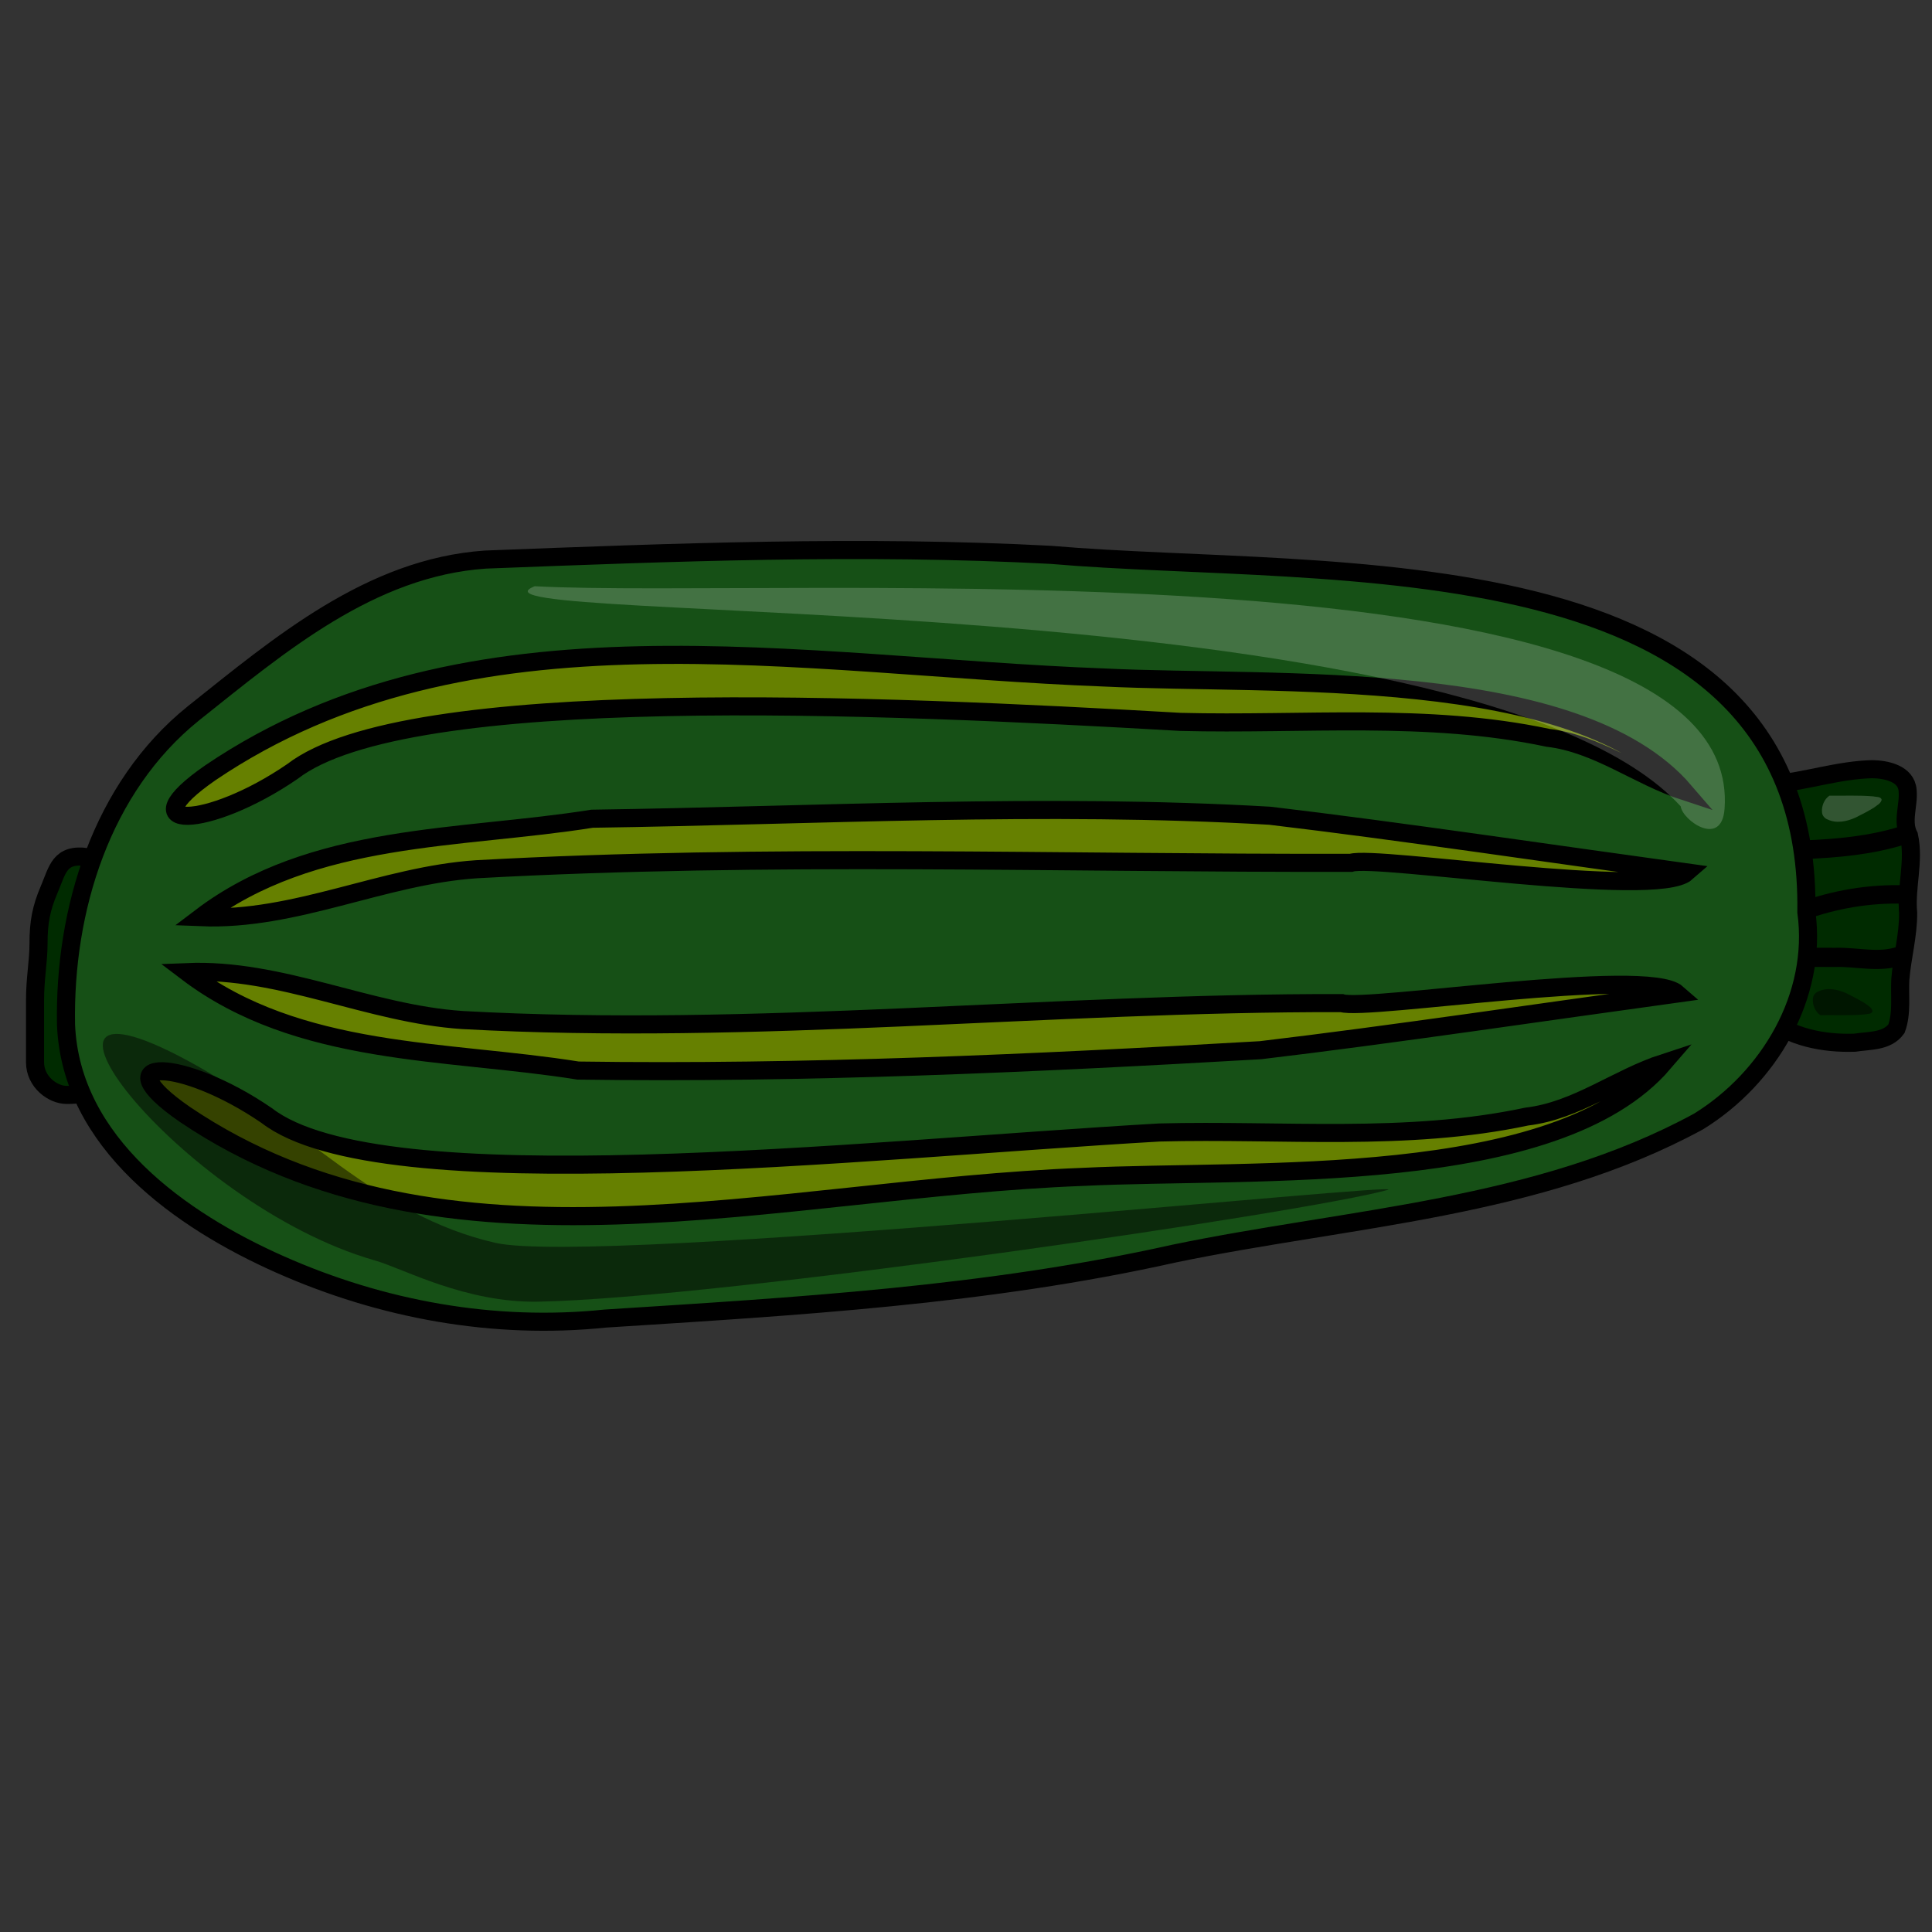 <?xml version="1.0" encoding="UTF-8" standalone="no"?>
<!-- Created with Inkscape (http://www.inkscape.org/) -->
<svg
   xmlns:dc="http://purl.org/dc/elements/1.1/"
   xmlns:cc="http://creativecommons.org/ns#"
   xmlns:rdf="http://www.w3.org/1999/02/22-rdf-syntax-ns#"
   xmlns:svg="http://www.w3.org/2000/svg"
   xmlns="http://www.w3.org/2000/svg"
   xmlns:sodipodi="http://sodipodi.sourceforge.net/DTD/sodipodi-0.dtd"
   xmlns:inkscape="http://www.inkscape.org/namespaces/inkscape"
   width="250"
   height="250"
   id="svg2"
   sodipodi:version="0.32"
   inkscape:version="0.46"
   sodipodi:docname="marrow.svg"
   inkscape:output_extension="org.inkscape.output.svg.inkscape"
   inkscape:export-filename="P:\pidgey2\data\images\marrow.png"
   inkscape:export-xdpi="92.160004"
   inkscape:export-ydpi="92.160004"
   version="1.0">
  <rect width="100%" height="100%" fill="#333333" stroke="none"/>
  <defs
     id="defs4">
    <inkscape:perspective
       sodipodi:type="inkscape:persp3d"
       inkscape:vp_x="0 : 125 : 1"
       inkscape:vp_y="0 : 1000 : 0"
       inkscape:vp_z="250 : 125 : 1"
       inkscape:persp3d-origin="125 : 83.333333 : 1"
       id="perspective3645" />
  </defs>
  <sodipodi:namedview
     id="base"
     pagecolor="#cb90ff"
     bordercolor="#666666"
     borderopacity="1.0"
     gridtolerance="10000"
     guidetolerance="10"
     objecttolerance="10"
     inkscape:pageopacity="0"
     inkscape:pageshadow="2"
     inkscape:zoom="1.654"
     inkscape:cx="125"
     inkscape:cy="100.8162"
     inkscape:document-units="px"
     inkscape:current-layer="layer1"
     showgrid="false"
     inkscape:window-width="1680"
     inkscape:window-height="994"
     inkscape:window-x="0"
     inkscape:window-y="22" />
  <g
     inkscape:label="Layer 1"
     inkscape:groupmode="layer"
     id="layer1">
    <g
       id="g2773">
      <path
         id="path3272"
         d="M 11.319,110.911 C 7.675,110.404 7.462,112.529 6.342,115.155 C 5.323,117.546 4.985,119.378 4.985,122.052 C 4.985,124.462 4.532,126.561 4.532,129.478 C 4.532,132.131 4.532,134.783 4.532,137.436 C 4.532,140.034 6.867,141.68 8.605,141.68 C 11.857,141.68 11.565,141.06 12.224,137.966 C 12.776,135.38 12.677,132.756 12.677,130.009 C 12.677,127.47 13.129,124.382 13.129,121.521 C 13.129,118.293 12.785,116.723 12.224,114.094 C 12.04,113.231 11.533,111.912 11.319,110.911 z"
         style="opacity:1;fill:#002b00;fill-opacity:1;stroke:#000000;stroke-width:2.34;stroke-miterlimit:4;stroke-dasharray:none;stroke-opacity:1" />
      <path
         id="path3264"
         d="M 229.494,101.484 C 233.79,101.059 237.953,99.63 242.282,99.531 C 244.068,99.559 246.669,100.091 246.843,102.267 C 247.038,104.225 246.048,106.304 247.032,108.16 C 247.747,111.465 246.603,114.801 246.912,118.13 C 246.937,121.035 246.129,123.856 245.901,126.732 C 245.784,128.851 246.145,131.092 245.403,133.114 C 244.165,134.821 241.845,134.631 239.988,134.927 C 235.979,135.06 231.701,134.234 228.537,131.634 C 225.026,128.381 223.529,123.443 223.676,118.751 C 223.708,116.119 223.692,113.481 223.723,110.854 C 224.138,108.326 225.967,106.372 227.338,104.309 C 228.074,103.382 228.893,102.511 229.494,101.484 z"
         style="opacity:1;fill:#002b00;fill-opacity:1;stroke:#000000;stroke-width:2.34;stroke-miterlimit:4;stroke-dasharray:none;stroke-opacity:1" />
      <path
         sodipodi:nodetypes="cccccccccc"
         id="path3258"
         d="M 136,71.799 C 111.617,70.502 87.16,71.472 62.791,72.41 C 47.907,73.447 36.162,83.442 25.018,92.313 C 13.109,101.907 8.273,117.759 8.542,132.585 C 9.161,147.925 23.439,157.94 36.213,163.61 C 49.413,169.473 63.918,172.115 78.319,170.623 C 102.969,169.049 127.727,167.629 151.909,162.217 C 174.688,157.497 198.998,156.445 219.799,145.115 C 228.907,139.485 235.226,128.906 233.744,118.018 C 234.457,69.044 171.955,74.905 136,71.799 z"
         style="opacity:1;fill:#165016;fill-opacity:1;stroke:#000000;stroke-width:2.34;stroke-miterlimit:4;stroke-dasharray:none;stroke-opacity:1" />
      <path
         id="path7876"
         d="M 235.553,131.365 C 237.446,131.339 239.344,131.433 241.232,131.273 C 241.589,131.176 242.218,131.282 242.306,130.825 C 242.2,130.341 241.666,130.106 241.311,129.816 C 240.538,129.343 239.73,128.925 238.918,128.523 C 237.806,128.025 236.466,127.735 235.318,128.281 C 234.931,128.418 234.636,128.76 234.594,129.173 C 234.499,129.99 234.863,130.904 235.553,131.365 z"
         style="opacity:1;fill:#000000;fill-opacity:0.483;stroke:none;stroke-width:2.34;stroke-miterlimit:4;stroke-dasharray:none;stroke-opacity:1" />
      <path
         id="path7880"
         d="M 236.732,102.958 C 238.625,102.984 240.522,102.89 242.41,103.05 C 242.768,103.148 243.397,103.042 243.485,103.498 C 243.379,103.982 242.844,104.217 242.489,104.507 C 241.716,104.98 240.909,105.398 240.097,105.8 C 238.985,106.298 237.645,106.589 236.496,106.042 C 236.11,105.905 235.814,105.563 235.772,105.15 C 235.678,104.333 236.041,103.42 236.732,102.958 z"
         style="opacity:1;fill:#ffffff;fill-opacity:0.198;stroke:none;stroke-width:2.34;stroke-miterlimit:4;stroke-dasharray:none;stroke-opacity:1" />
      <path
         id="path7882"
         d="M 246.211,108.102 C 242.089,109.388 237.754,109.783 233.459,109.953"
         style="opacity:1;fill:none;fill-opacity:0.198;stroke:#000000;stroke-width:2.413;stroke-miterlimit:4;stroke-dasharray:none;stroke-opacity:1" />
      <path
         id="path7884"
         d="M 247.294,115.784 C 242.753,115.523 238.173,116.194 233.872,117.662"
         style="opacity:1;fill:none;fill-opacity:0.198;stroke:#000000;stroke-width:2.385;stroke-miterlimit:4;stroke-dasharray:none;stroke-opacity:1" />
      <path
         id="path7886"
         d="M 245.963,123.656 C 243.215,124.67 240.28,123.792 237.445,123.885 C 236.128,123.868 234.811,123.892 233.493,123.883"
         style="opacity:1;fill:none;fill-opacity:0.198;stroke:#000000;stroke-width:2.482;stroke-miterlimit:4;stroke-dasharray:none;stroke-opacity:1" />
      <path
         sodipodi:nodetypes="ccccccc"
         id="path7910"
         d="M 27.25,99.977 C 60.653,77.387 103.345,86.171 142.836,87.666 C 165.006,88.747 204.018,86.142 217.985,102.403 C 211.93,100.429 206.742,96.234 200.285,95.47 C 184.69,92.155 168.58,93.825 152.736,93.41 C 113.814,91.168 52.582,88.424 37.841,99.829 C 26.873,107.361 16.298,107.549 27.25,99.977 z"
         style="opacity:1;fill:#668000;fill-opacity:1;stroke:#000000;stroke-width:2.34;stroke-miterlimit:4;stroke-dasharray:none;stroke-opacity:1" />
      <path
         sodipodi:nodetypes="ccccccc"
         id="path7913"
         d="M 23.929,144.209 C 57.332,166.799 100.629,153.783 140.119,152.288 C 162.29,151.207 201.302,153.812 215.269,137.551 C 209.214,139.525 204.025,143.72 197.568,144.484 C 181.973,147.799 165.864,146.129 150.019,146.544 C 111.097,148.786 49.261,155.762 34.52,144.357 C 23.552,136.825 12.977,136.637 23.929,144.209 z"
         style="opacity:1;fill:#668000;fill-opacity:1;stroke:#000000;stroke-width:2.34;stroke-miterlimit:4;stroke-dasharray:none;stroke-opacity:1" />
      <path
         sodipodi:nodetypes="ccccccc"
         id="path7915"
         d="M 25.998,118.687 C 40.47,107.703 59.545,108.669 76.617,105.942 C 105.835,105.524 135.125,103.865 164.312,105.555 C 180.734,107.496 201.897,110.641 218.259,112.89 C 214.313,116.371 178.021,110.622 174.826,111.649 C 137.085,111.74 99.4,110.391 61.655,112.48 C 49.514,113.289 38.222,119.19 25.998,118.687 z"
         style="opacity:1;fill:#668000;fill-opacity:1;stroke:#000000;stroke-width:2.34;stroke-miterlimit:4;stroke-dasharray:none;stroke-opacity:1" />
      <path
         sodipodi:nodetypes="ccccccc"
         id="path7922"
         d="M 24.184,125.786 C 38.656,136.77 57.731,135.803 74.804,138.53 C 104.021,138.949 133.916,137.584 163.103,135.895 C 179.524,133.954 200.688,130.809 217.05,128.56 C 213.104,125.079 176.812,130.828 173.617,129.801 C 135.876,129.71 97.587,134.082 59.841,131.992 C 47.701,131.184 36.408,125.283 24.184,125.786 z"
         style="opacity:1;fill:#668000;fill-opacity:1;stroke:#000000;stroke-width:2.34;stroke-miterlimit:4;stroke-dasharray:none;stroke-opacity:1" />
      <path
         sodipodi:nodetypes="csssss"
         id="path3291"
         d="M 48.578,163.124 C 52.091,164.124 60.225,168.617 69.674,168.436 C 93.379,167.983 169.14,156.877 179.512,153.989 C 184.164,152.694 77.222,163.829 64.094,160.822 C 48.542,157.259 39.111,145.544 25.444,137.885 C -2.429,122.263 22.974,155.84 48.578,163.124 z"
         style="opacity:1;fill:#000000;fill-opacity:0.483;stroke:none;stroke-width:2.34;stroke-miterlimit:4;stroke-dasharray:none;stroke-opacity:1" />
      <path
         sodipodi:nodetypes="cccs"
         id="path3287"
         d="M 223.159,104.651 C 225.757,68.979 100.841,77.591 69.198,75.857 C 56.002,81.028 190.816,75.12 217.482,104.342 C 217.716,106.168 222.788,109.743 223.159,104.651 z"
         style="opacity:1;fill:#ffffff;fill-opacity:0.192;stroke:none;stroke-width:2.34;stroke-miterlimit:4;stroke-dasharray:none;stroke-opacity:1" />
    </g>
  </g>
</svg>
